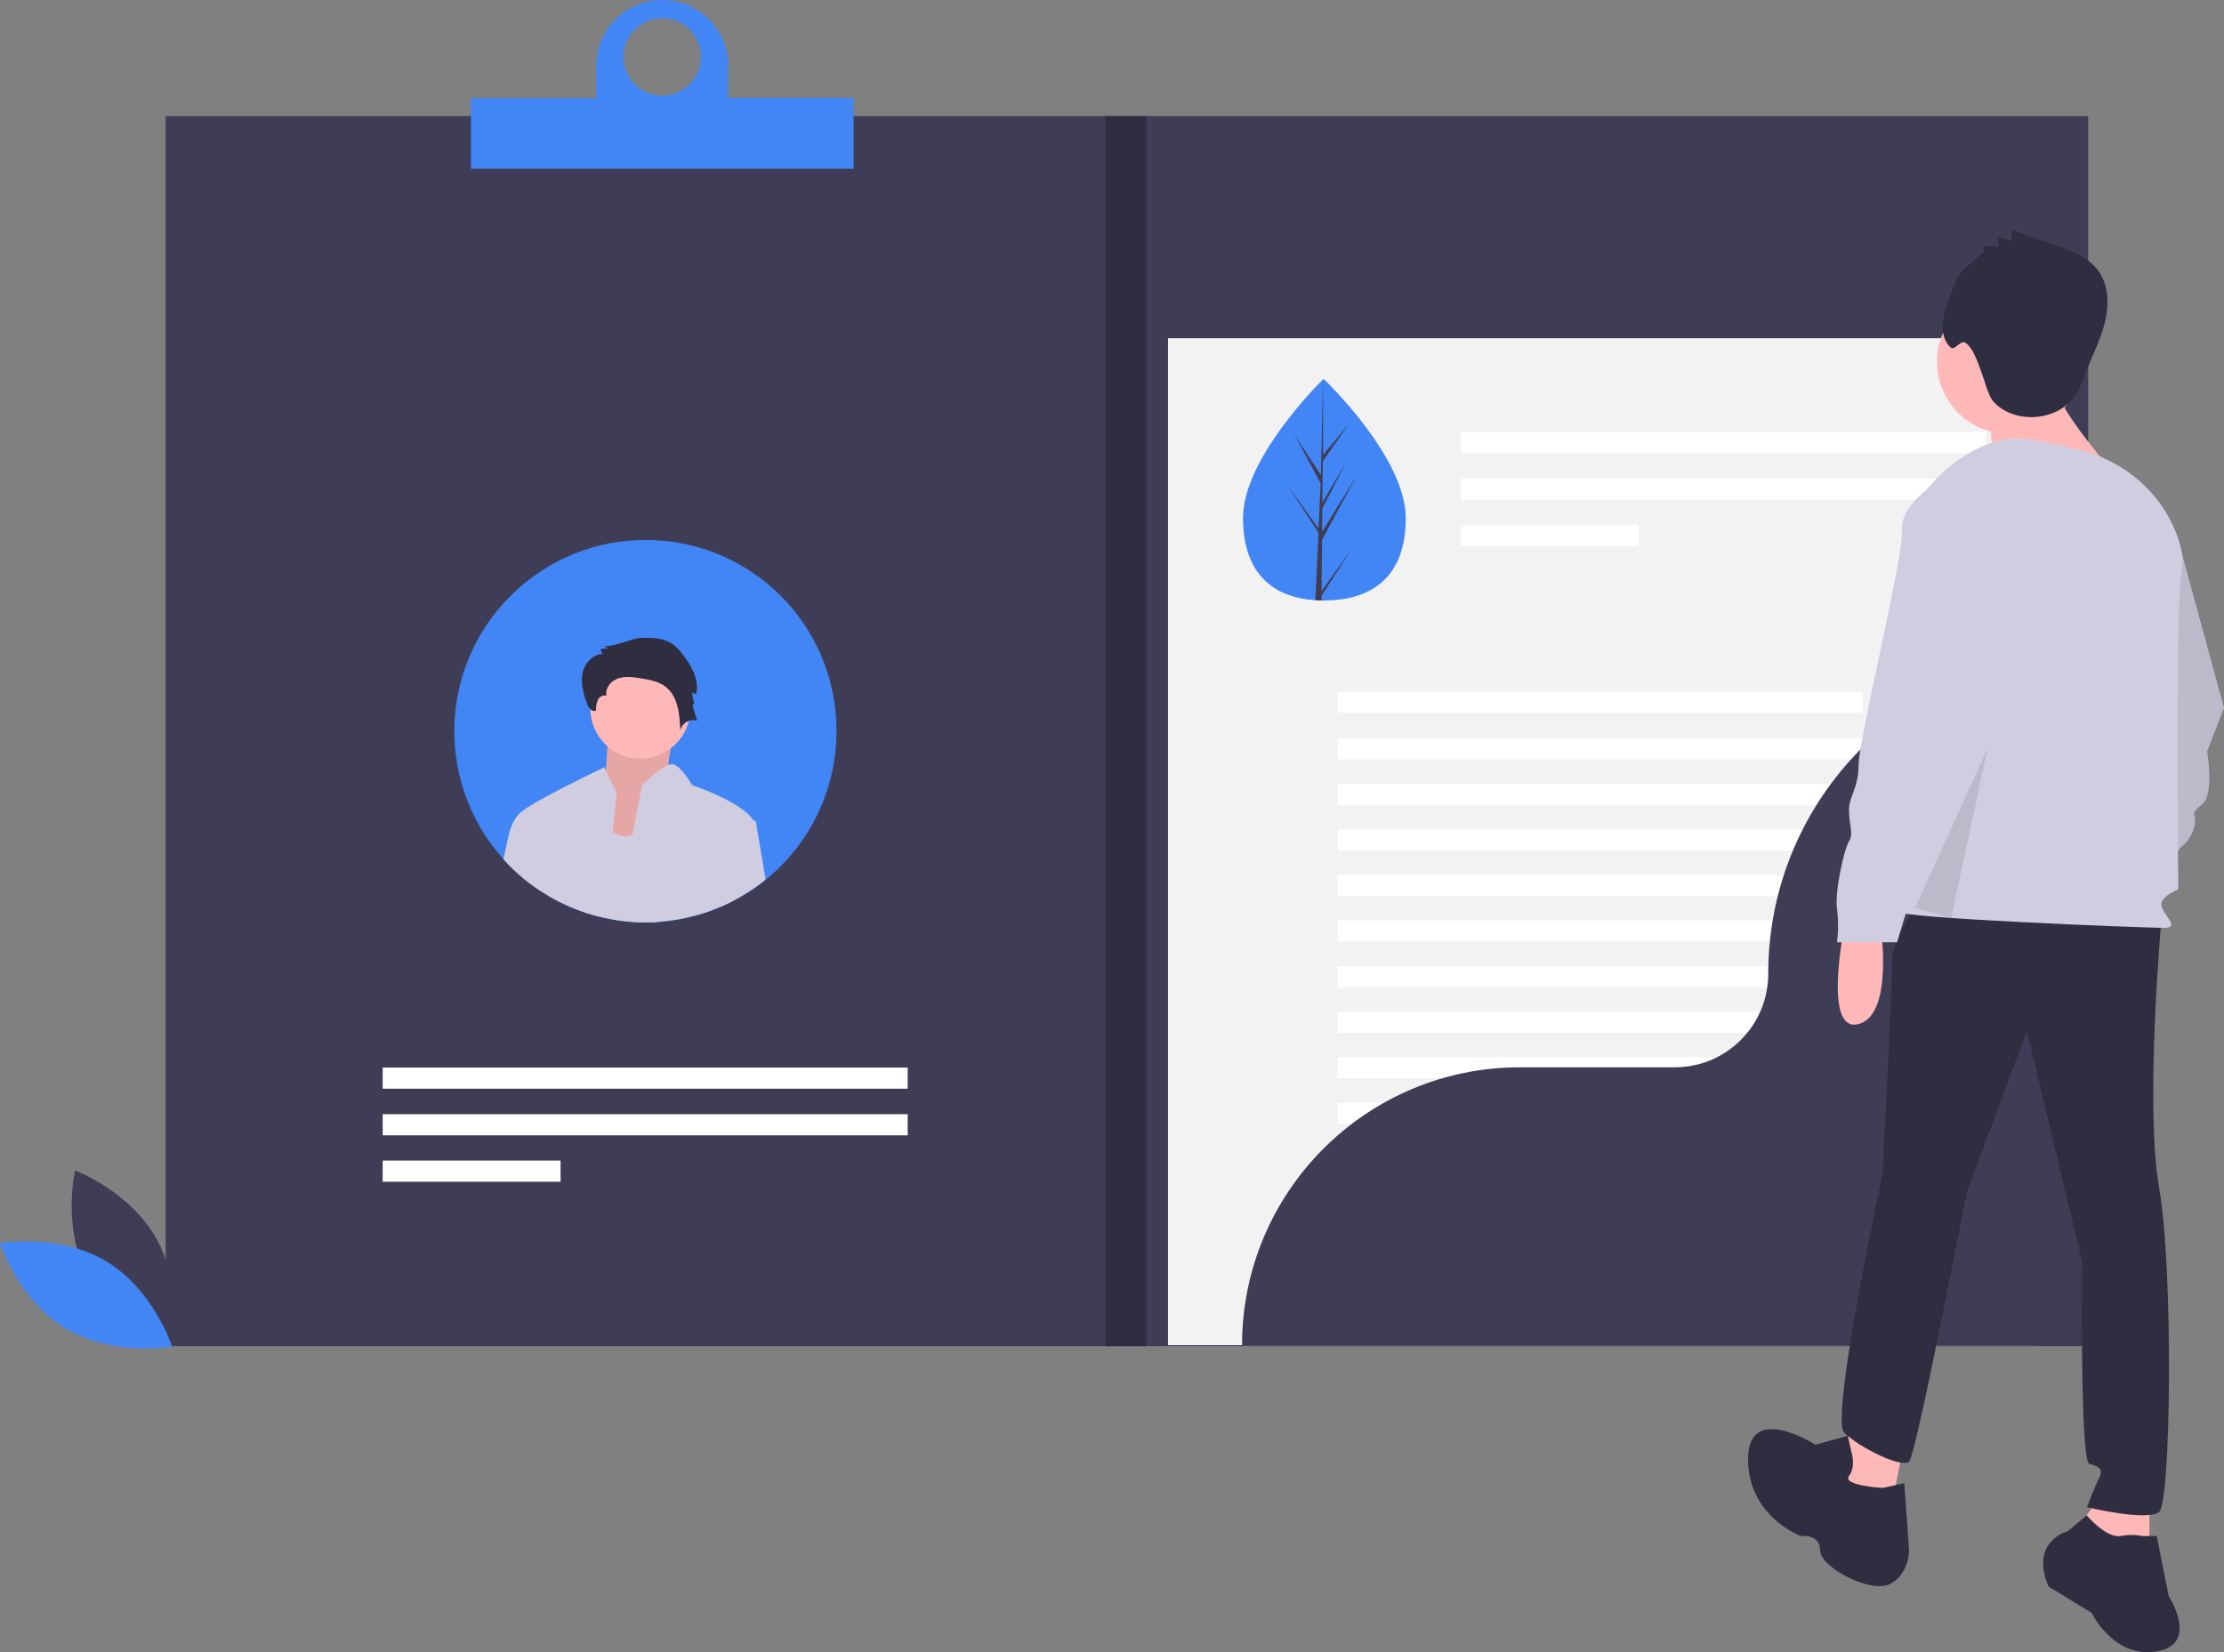 <?xml version="1.0" encoding="utf-8"?>
<!-- Generator: Adobe Illustrator 22.0.0, SVG Export Plug-In . SVG Version: 6.00 Build 0)  -->
<svg version="1.1" id="a0b12775-6e5f-4473-9cb3-a305020561f5"
	 xmlns="http://www.w3.org/2000/svg" xmlns:xlink="http://www.w3.org/1999/xlink" x="0px" y="0px" viewBox="0 0 925.2 687.3"
	 style="enable-background:new 0 0 925.2 687.3;" xml:space="preserve">
<rect x="0" y="0" width="925.2" height="687.3" fill="#808080" stroke="none"/>
<style type="text/css">
	.st0{fill:#3F3D56;}
	.st1{fill:#F2F2F2;}
	.st2{fill:#4285F4;}
	.st3{fill:#FFFFFF;}
	.st4{fill:#2F2E41;}
	.st5{fill:#FFB8B8;}
	.st6{opacity:0.1;enable-background:new    ;}
	.st7{fill:#D0CDE1;}
	.st8{fill:#A0616A;}
</style>
<title>online_cv</title>
<rect x="68.9" y="48.3" class="st0" width="799.8" height="511.7"/>
<rect x="485.9" y="140.7" class="st1" width="360.1" height="418.9"/>
<path class="st0" d="M36.7,531.4c10.9,20.3,34.2,29,34.2,29s5.5-24.2-5.5-44.5s-34.2-29-34.2-29S25.7,511.1,36.7,531.4z"/>
<path class="st2" d="M44.2,524.7c19.8,11.9,27.4,35.5,27.4,35.5s-24.4,4.3-44.2-7.5S0,517.2,0,517.2S24.4,512.9,44.2,524.7z"/>
<rect x="607.7" y="179.7" class="st3" width="218.4" height="8.8"/>
<rect x="607.7" y="199.1" class="st3" width="218.4" height="8.8"/>
<rect x="607.7" y="218.4" class="st3" width="74" height="8.8"/>
<rect x="159.2" y="444.1" class="st3" width="218.4" height="8.8"/>
<rect x="159.2" y="463.5" class="st3" width="218.4" height="8.8"/>
<rect x="159.2" y="482.8" class="st3" width="74" height="8.8"/>
<rect x="556.5" y="287.7" class="st3" width="218.4" height="8.8"/>
<rect x="556.5" y="307.1" class="st3" width="218.4" height="8.8"/>
<rect x="556.5" y="326.1" class="st3" width="218.4" height="8.8"/>
<rect x="556.5" y="345" class="st3" width="218.4" height="8.8"/>
<rect x="556.5" y="364" class="st3" width="218.4" height="8.8"/>
<rect x="556.5" y="382.9" class="st3" width="218.4" height="8.8"/>
<rect x="556.5" y="401.9" class="st3" width="218.4" height="8.8"/>
<rect x="556.5" y="420.8" class="st3" width="218.4" height="8.8"/>
<rect x="556.5" y="439.8" class="st3" width="218.4" height="8.8"/>
<rect x="556.5" y="458.7" class="st3" width="218.4" height="8.8"/>
<rect x="556.5" y="477.7" class="st3" width="218.4" height="8.8"/>
<path class="st2" d="M348,304.1c0,24-10.8,46.8-29.5,61.9c-3.4,2.8-7.1,5.3-10.9,7.4c-2.3,1.3-4.7,2.5-7.1,3.6
	c-8.1,3.6-16.7,5.7-25.5,6.5c-2.2,0.2-4.3,0.3-6.5,0.3c-4.4,0-8.7-0.4-13-1.1c-1.5-0.2-3-0.5-4.5-0.9c-2.6-0.6-5.1-1.3-7.6-2.1
	c-10.3-3.4-19.8-9-27.9-16.2c-2.1-1.8-4.1-3.8-5.9-5.9c-29.5-32.6-27-82.9,5.6-112.4s82.9-27,112.4,5.6
	C340.7,265.3,348,284.3,348,304.1z"/>
<path class="st2" d="M584.8,215.3c0.1,25.5-15,34.4-33.7,34.5c-0.4,0-0.9,0-1.3,0c-0.9,0-1.7-0.1-2.6-0.1
	c-16.9-1.1-30-10.4-30.1-34.1c-0.1-24.5,31.1-55.6,33.4-57.9l0,0c0.1-0.1,0.1-0.1,0.1-0.1S584.6,189.8,584.8,215.3z"/>
<path class="st0" d="M549.8,245.9l12.3-17.3l-12.3,19.2l0,2c-0.9,0-1.7-0.1-2.6-0.1l1.2-25.5l0-0.2l0,0l0.1-2.4l-12.5-19.2
	l12.5,17.4l0,0.5l0.9-19.3l-10.7-19.8l10.8,16.4l0.9-39.9l0-0.1l0,0.1l0,31.5l10.5-12.5l-10.6,15.2l-0.2,17.2l9.8-16.6l-9.8,19.1
	l-0.1,9.6l14.3-23.1l-14.3,26.4L549.8,245.9z"/>
<path class="st0" d="M868.3,272.4c-73.3,0-132.7,59.4-132.7,132.7v0c0,21.5-17.4,38.9-38.9,38.9c0,0,0,0,0,0h-64.4
	c-63.9,0-115.6,51.8-115.6,115.6l0,0v0h351.6L868.3,272.4L868.3,272.4z"/>
<rect x="459.8" y="48.3" class="st4" width="17.1" height="511.7"/>
<path class="st2" d="M303,40.7V27.5C303,12.3,290.7,0,275.5,0c-15.2,0-27.5,12.3-27.5,27.5v13.3h-52.1v29.4h159.2V40.7H303z
	 M275.5,7.6c8.9,0,16.1,7.2,16.1,16.1s-7.2,16.1-16.1,16.1c-8.9,0-16.1-7.2-16.1-16.1v0C259.4,14.8,266.6,7.6,275.5,7.6L275.5,7.6
	L275.5,7.6z"/>
<path class="st5" d="M282.6,298.8c0,0-7.9,22.5-3,26s-16.4,31.8-16.4,31.8l-25.6-6.9l14-23.7c0,0,1.8-23.7,1.8-27.2
	S282.6,298.8,282.6,298.8z"/>
<path class="st6" d="M282.6,298.8c0,0-7.9,22.5-3,26s-16.4,31.8-16.4,31.8l-25.6-6.9l14-23.7c0,0,1.8-23.7,1.8-27.2
	S282.6,298.8,282.6,298.8z"/>
<circle class="st5" cx="266.4" cy="294.8" r="20.8"/>
<path class="st7" d="M250.9,381.7c-2.6-0.6-5.1-1.3-7.6-2.1l4-27.3l1.2-8.4l6.3,2.4c0.9,0.3,1.8,0.7,2.9,1.1
	c1.7,0.7,3.6,0.6,5.3-0.2c6.1-2.8,9.7-13.7,9.7-13.7s0.2,3.1,0.6,8.2c0.6,9.1,1.4,24.7,1.7,41.7c-2.2,0.2-4.3,0.3-6.5,0.3
	c-4.4,0-8.7-0.4-13-1.1C253.9,382.3,252.4,382,250.9,381.7z"/>
<path class="st7" d="M256.6,330l-1.8,16.2l-0.9,7.9l-3,27.6c-2.6-0.6-5.1-1.3-7.6-2.1c-10.3-3.4-19.8-9-27.9-16.2l-3.8-13.7
	c0-0.8,0.1-1.6,0.2-2.4c0,0,0,0,0,0c0.1-0.7,0.3-1.4,0.5-2.1c0,0,0,0,0,0c0.7-2.6,2-5,3.9-6.9c4.6-4.6,35.2-19.1,35.2-19.1l0.6,1.2
	L256.6,330z"/>
<path class="st4" d="M265.9,265.4c4.6-0.2,9.5-0.2,13.4,2.2c1.8,1.2,3.4,2.8,4.6,4.5c3.8,4.8,7.1,10.8,5.7,16.7l-1.6-0.6
	c0,1.6,0.4,3.2,1,4.6c-0.2-0.7-1,0.4-0.8,1.1l1.8,5.9c-2.9-0.9-6,0.7-6.9,3.7c-0.1,0.2-0.1,0.4-0.1,0.6c-0.2-6.9-0.9-14.7-6.5-18.7
	c-2.8-2-6.4-2.6-9.8-3.2c-3.2-0.5-6.5-1-9.5,0s-5.6,4.1-4.9,7.2c-1.5-0.3-3,0.4-3.6,1.8c-0.6,1.4-0.8,2.8-0.7,4.3
	c-1.5,1-3.2-1-3.8-2.7c-1.4-4-2.7-8.3-1.9-12.5s4.2-8.2,8.4-8.2c-0.5-0.6-0.8-1.3-0.8-2.1l3.5-0.3c-0.9-0.1-1.7-0.6-2.3-1.2
	C252.6,270,263.7,265.5,265.9,265.4z"/>
<path class="st7" d="M314.3,345c-0.5,4.3-3.6,16.6-6.7,28.3c-2.3,1.3-4.7,2.5-7.1,3.6c-8.1,3.6-16.7,5.7-25.5,6.5
	c-2.2,0.2-4.3,0.3-6.5,0.3c-4.4,0-8.7-0.4-13-1.1c1.6-6.2,3.8-16.5,5.8-26.5c0.6-3,1.2-6.1,1.8-8.9c2.2-11.4,4-20.6,4-20.6
	s6.9-6.8,11-8.4c0.6-0.2,1.2-0.3,1.8-0.3c3.4,0.6,8,8.7,8,8.7s20.8,6.9,25.6,14.8C314.1,342.4,314.4,343.7,314.3,345z"/>
<path class="st7" d="M226.5,345l-1.2,25.9c-3.5-2.3-6.9-4.8-10-7.6c-2.1-1.8-4.1-3.8-5.9-5.9c1-4.4,1.8-8,2.3-10.2c0,0,0,0,0,0
	c0.3-1.2,0.4-2,0.5-2.1c0,0,0,0,0,0H226.5z"/>
<path class="st7" d="M318.5,365.9c-3.4,2.8-7.1,5.3-10.9,7.4c-2.3,1.3-4.7,2.5-7.1,3.6l-2.3-13.4l2.3-25.4l12.9,3.2l1,0.2
	L318.5,365.9z"/>
<path class="st8" d="M865.2,410.5c0,0-9,44,6,40s9-42,9-42L865.2,410.5z"/>
<path class="st7" d="M907.2,228.5h-10c0,0-11,8-10,17s-18,87-18,97s-4,13-4,19s2,10,0,13s-6,21-5,28c0.6,4.6,0.6,9.4,0,14h25
	c0,0,18-61,22-64s6-8,6-11s-2-3,3-7s2-22,2-22l7-18L907.2,228.5z"/>
<path class="st6" d="M907.2,228.5h-10c0,0-11,8-10,17s-18,87-18,97s-4,13-4,19s2,10,0,13s-6,21-5,28c0.6,4.6,0.6,9.4,0,14h25
	c0,0,18-61,22-64s6-8,6-11s-2-3,3-7s2-22,2-22l7-18L907.2,228.5z"/>
<path class="st5" d="M767.2,386c0,0-9,44,6,40s9-42,9-42L767.2,386z"/>
<polygon class="st5" points="770.2,591 764.2,616 786.2,630 792.2,600 "/>
<polygon class="st5" points="874.2,622 863.2,637 876.2,652 894.2,652 894.2,622 "/>
<path class="st4" d="M897.2,639h-6c-3-0.6-6-0.6-9,0c-6,1-14.1-8.6-14.1-8.6l-7.9,6.6c0,0-16,4-8,23l18,11c0,0,9,19,27,16s5-23,5-23
	L897.2,639z"/>
<path class="st4" d="M770.2,604l-1.5-6.7l-13.5,3.7c0,0-28-18-28,6s22,32,22,32s8-1,8,6s21,18,29,14s8-14,8-14l-2-28l-9,2
	c0,0-17-1-14-5S770.2,604,770.2,604z"/>
<path class="st4" d="M799.2,374c0,0-12,16-12,25s-4,89-4,89s-22,102-16,108s24,15,27,12s24-112,24-112l25-67l23,96c0,0-1,83,3,84
	s6,2,4,6s-5,12-5,12s25,6,30,2s6-101,0-135s1-112,1-112L799.2,374z"/>
<circle class="st5" cx="835.8" cy="150.5" r="30"/>
<path class="st5" d="M826.8,169.5c0,0,4,21,0,27s54,2,54,2s-28-32-25-38S826.8,169.5,826.8,169.5z"/>
<path class="st7" d="M801.2,204c0,0,20-26,45-21c6.7,1.3,12.9,2.7,18.3,4c19,4.4,34.9,18,41.4,36.4c1.7,4.8,2.5,9.4,1.8,13.1
	c-3,15-1.5,133.5-1.5,133.5s-8,3-7,7s8,9,1,9s-113-4-111-7S801.2,204,801.2,204z"/>
<path class="st7" d="M811.2,204h-10c0,0-11,8-10,17s-18,87-18,97s-4,13-4,19s2,10,0,13s-6,21-5,28c0.6,4.6,0.6,9.4,0,14h25
	c0,0,18-61,22-64s6-8,6-11s-2-3,3-7s2-22,2-22l7-18L811.2,204z"/>
<polygon class="st6" points="796.7,377.7 826.8,311.5 811.7,381.9 "/>
<path class="st4" d="M825.3,105.1l0-2.5c2.1-0.3,4.2-0.2,6.2,0.2c0-1.5-0.3-3-0.9-4.3c2.1,0.3,4.1,0.9,5.9,1.8l0.7-4.6l17.9,6.3
	c6.4,2.3,13.2,4.8,17.4,10.1c4.7,6,5,14.4,3.2,21.8c-1.8,7.4-5.4,14.2-8.1,21.3c-1,3-2.3,6-3.8,8.7c-5.4,8.7-17.6,11.8-27.2,8.1
	c-3.5-1.4-6.9-3.6-8.7-7c-0.9-2.1-1.7-4.2-2.3-6.4c-1.7-4.4-4.1-13.6-8.1-16.1c-1.8-1.1-4.5,3.5-6,2.1c-3.9-3.6-4-9.8-2.4-14.9
	c1.5-5.1,3.3-10.1,5.5-14.9C815.5,112.9,825.3,104.8,825.3,105.1z"/>
</svg>
